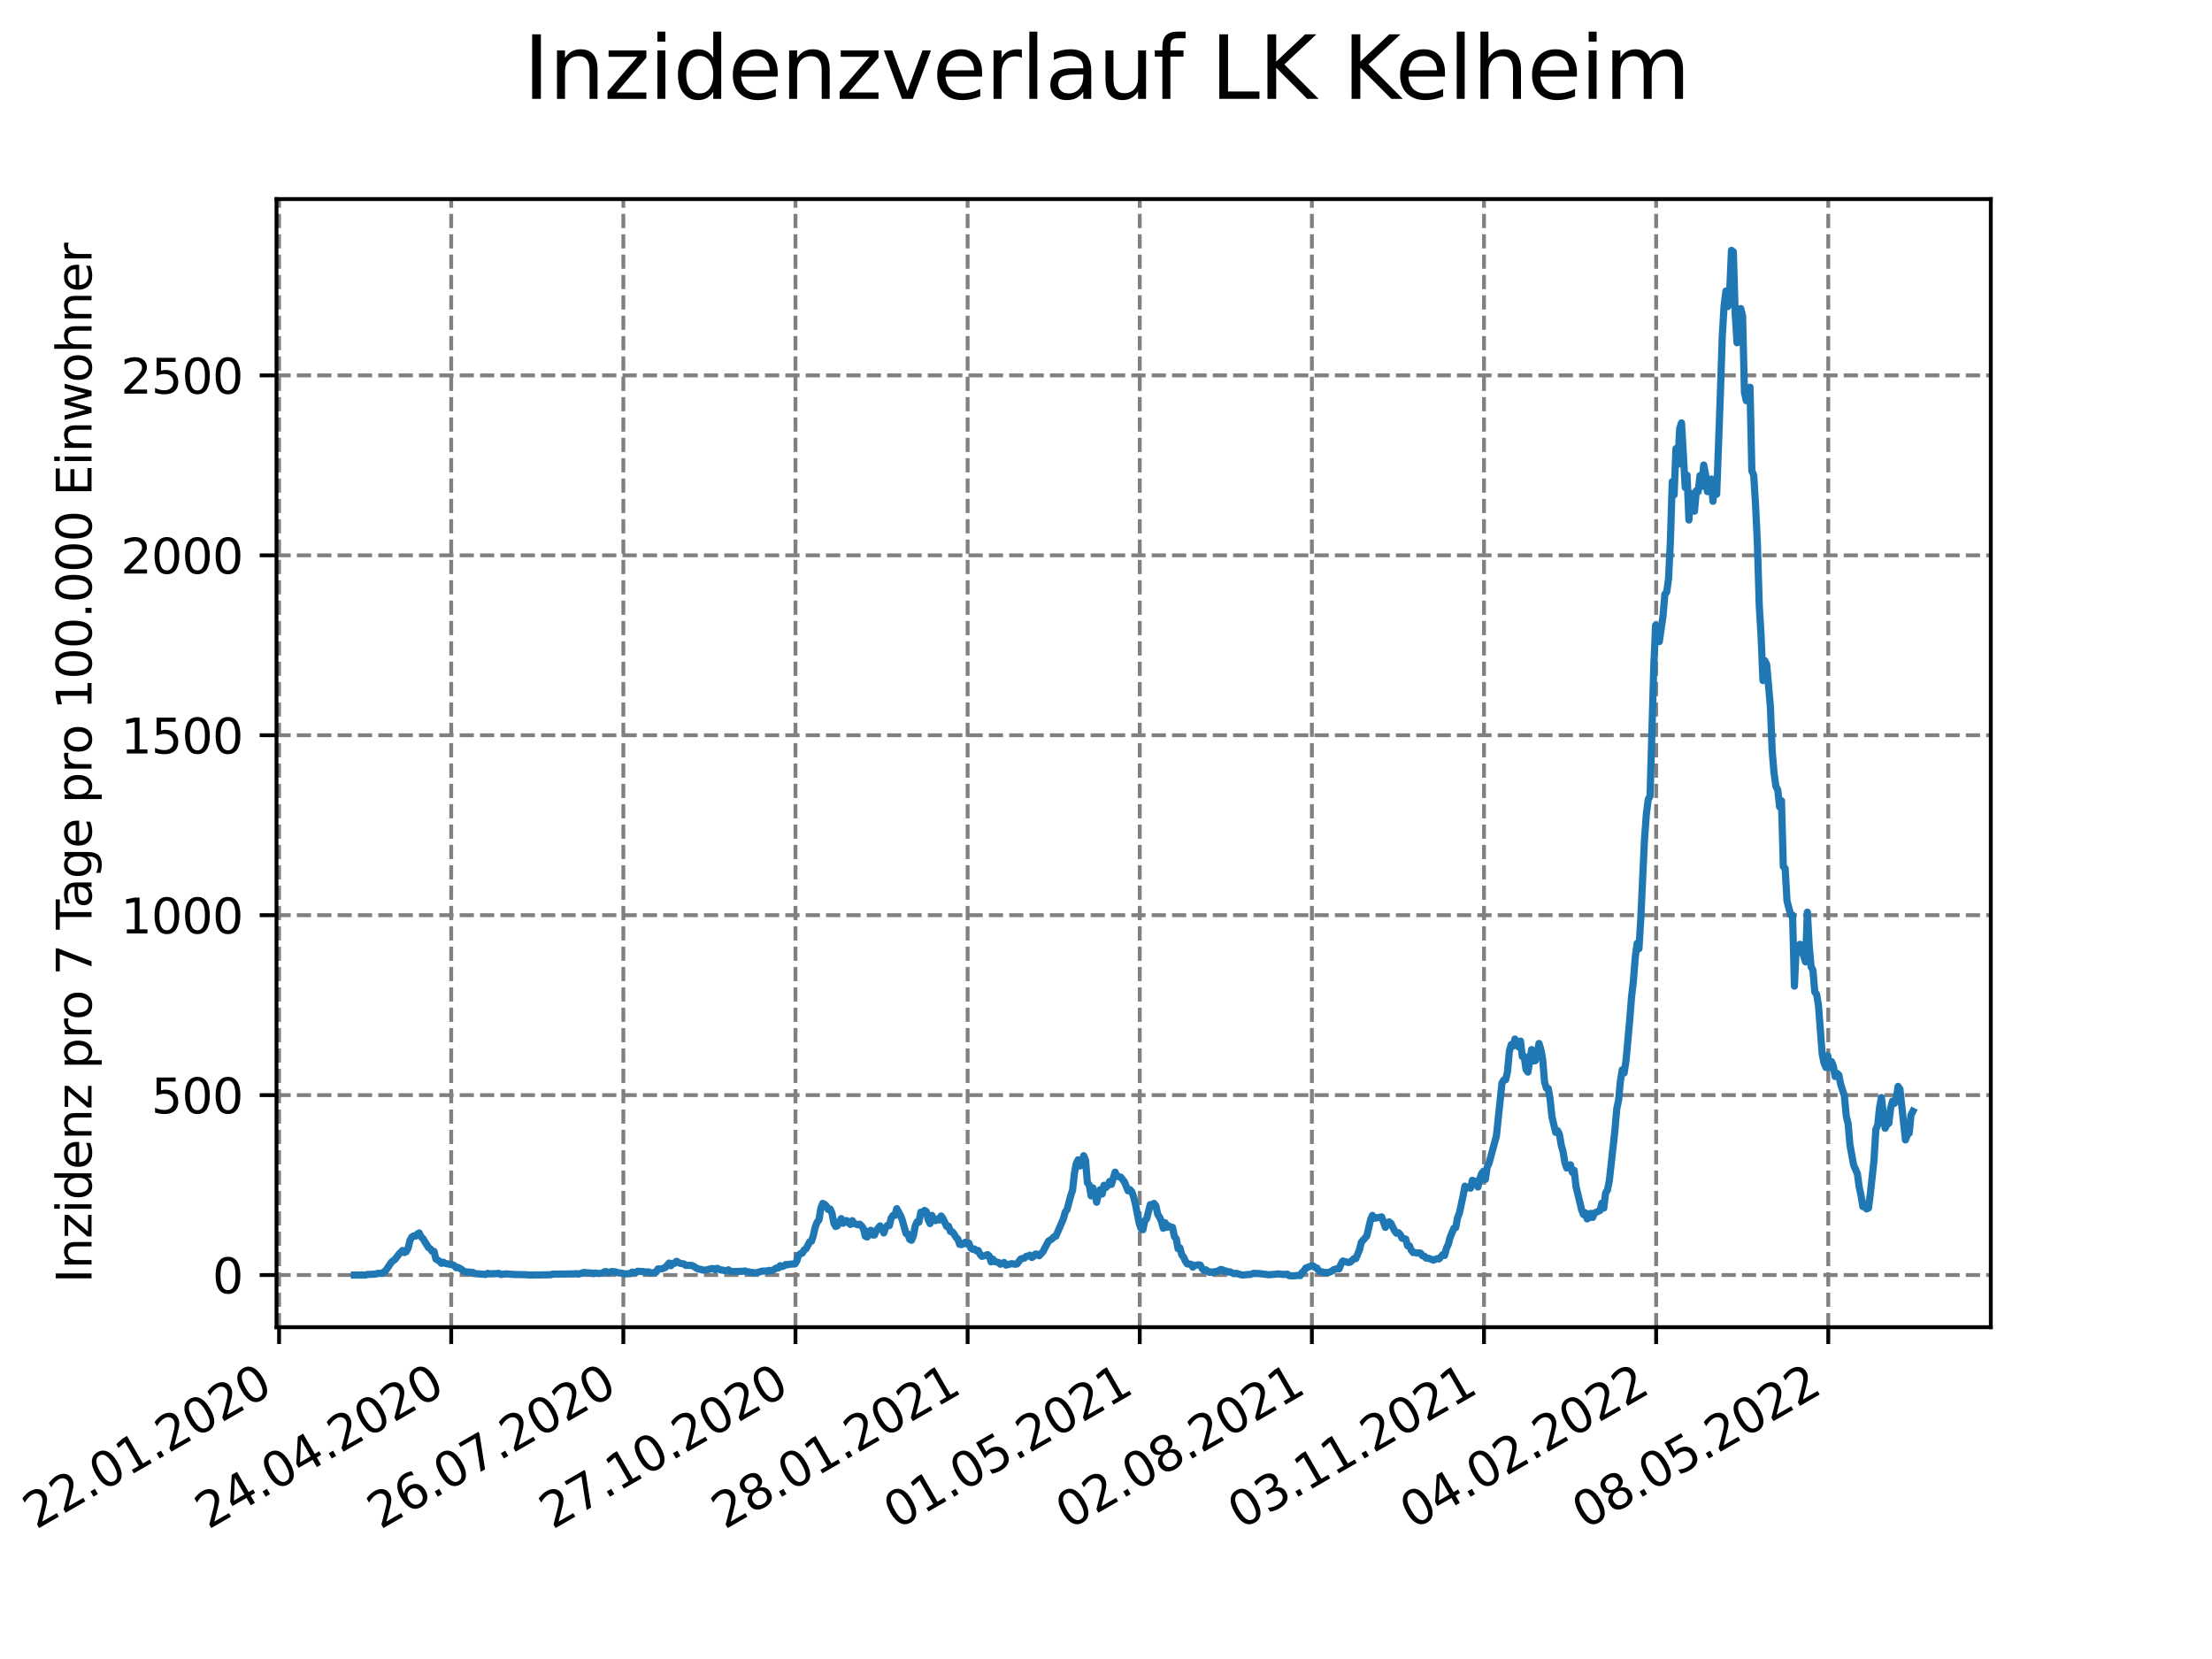 <?xml version="1.0" encoding="utf-8" standalone="no"?>
<!DOCTYPE svg PUBLIC "-//W3C//DTD SVG 1.1//EN"
  "http://www.w3.org/Graphics/SVG/1.1/DTD/svg11.dtd">
<svg xmlns:xlink="http://www.w3.org/1999/xlink" width="460.8pt" height="345.6pt" viewBox="0 0 460.8 345.6" xmlns="http://www.w3.org/2000/svg" version="1.1">
 <defs>
  <style type="text/css">*{stroke-linejoin: round; stroke-linecap: butt}</style>
 </defs>
 <g id="figure_1">
  <g id="patch_1">
   <path d="M 0 345.6 
L 460.8 345.6 
L 460.8 0 
L 0 0 
z
" style="fill: #ffffff"/>
  </g>
  <g id="axes_1">
   <g id="patch_2">
    <path d="M 57.6 276.48 
L 414.72 276.48 
L 414.72 41.472 
L 57.6 41.472 
z
" style="fill: #ffffff"/>
   </g>
   <g id="matplotlib.axis_1">
    <g id="xtick_1">
     <g id="line2d_1">
      <path d="M 58.137 276.48 
L 58.137 41.472 
" clip-path="url(#p83b44237d9)" style="fill: none; stroke-dasharray: 2.96,1.28; stroke-dashoffset: 0; stroke: #808080; stroke-width: 0.8"/>
     </g>
     <g id="line2d_2">
      <defs>
       <path id="m16077ba7f1" d="M 0 0 
L 0 3.5 
" style="stroke: #000000; stroke-width: 0.8"/>
      </defs>
      <g>
       <use xlink:href="#m16077ba7f1" x="58.137" y="276.48" style="stroke: #000000; stroke-width: 0.8"/>
      </g>
     </g>
     <g id="text_1">
      <!-- 22.01.2020 -->
      <g transform="translate(7.511 318.689)rotate(-30)scale(0.1 -0.1)">
       <defs>
        <path id="DejaVuSans-32" d="M 1228 531 
L 3431 531 
L 3431 0 
L 469 0 
L 469 531 
Q 828 903 1448 1529 
Q 2069 2156 2228 2338 
Q 2531 2678 2651 2914 
Q 2772 3150 2772 3378 
Q 2772 3750 2511 3984 
Q 2250 4219 1831 4219 
Q 1534 4219 1204 4116 
Q 875 4013 500 3803 
L 500 4441 
Q 881 4594 1212 4672 
Q 1544 4750 1819 4750 
Q 2544 4750 2975 4387 
Q 3406 4025 3406 3419 
Q 3406 3131 3298 2873 
Q 3191 2616 2906 2266 
Q 2828 2175 2409 1742 
Q 1991 1309 1228 531 
z
" transform="scale(0.016)"/>
        <path id="DejaVuSans-2e" d="M 684 794 
L 1344 794 
L 1344 0 
L 684 0 
L 684 794 
z
" transform="scale(0.016)"/>
        <path id="DejaVuSans-30" d="M 2034 4250 
Q 1547 4250 1301 3770 
Q 1056 3291 1056 2328 
Q 1056 1369 1301 889 
Q 1547 409 2034 409 
Q 2525 409 2770 889 
Q 3016 1369 3016 2328 
Q 3016 3291 2770 3770 
Q 2525 4250 2034 4250 
z
M 2034 4750 
Q 2819 4750 3233 4129 
Q 3647 3509 3647 2328 
Q 3647 1150 3233 529 
Q 2819 -91 2034 -91 
Q 1250 -91 836 529 
Q 422 1150 422 2328 
Q 422 3509 836 4129 
Q 1250 4750 2034 4750 
z
" transform="scale(0.016)"/>
        <path id="DejaVuSans-31" d="M 794 531 
L 1825 531 
L 1825 4091 
L 703 3866 
L 703 4441 
L 1819 4666 
L 2450 4666 
L 2450 531 
L 3481 531 
L 3481 0 
L 794 0 
L 794 531 
z
" transform="scale(0.016)"/>
       </defs>
       <use xlink:href="#DejaVuSans-32"/>
       <use xlink:href="#DejaVuSans-32" x="63.623"/>
       <use xlink:href="#DejaVuSans-2e" x="127.246"/>
       <use xlink:href="#DejaVuSans-30" x="159.033"/>
       <use xlink:href="#DejaVuSans-31" x="222.656"/>
       <use xlink:href="#DejaVuSans-2e" x="286.279"/>
       <use xlink:href="#DejaVuSans-32" x="318.066"/>
       <use xlink:href="#DejaVuSans-30" x="381.689"/>
       <use xlink:href="#DejaVuSans-32" x="445.312"/>
       <use xlink:href="#DejaVuSans-30" x="508.936"/>
      </g>
     </g>
    </g>
    <g id="xtick_2">
     <g id="line2d_3">
      <path d="M 93.995 276.48 
L 93.995 41.472 
" clip-path="url(#p83b44237d9)" style="fill: none; stroke-dasharray: 2.96,1.28; stroke-dashoffset: 0; stroke: #808080; stroke-width: 0.8"/>
     </g>
     <g id="line2d_4">
      <g>
       <use xlink:href="#m16077ba7f1" x="93.995" y="276.48" style="stroke: #000000; stroke-width: 0.8"/>
      </g>
     </g>
     <g id="text_2">
      <!-- 24.04.2020 -->
      <g transform="translate(43.37 318.689)rotate(-30)scale(0.1 -0.1)">
       <defs>
        <path id="DejaVuSans-34" d="M 2419 4116 
L 825 1625 
L 2419 1625 
L 2419 4116 
z
M 2253 4666 
L 3047 4666 
L 3047 1625 
L 3713 1625 
L 3713 1100 
L 3047 1100 
L 3047 0 
L 2419 0 
L 2419 1100 
L 313 1100 
L 313 1709 
L 2253 4666 
z
" transform="scale(0.016)"/>
       </defs>
       <use xlink:href="#DejaVuSans-32"/>
       <use xlink:href="#DejaVuSans-34" x="63.623"/>
       <use xlink:href="#DejaVuSans-2e" x="127.246"/>
       <use xlink:href="#DejaVuSans-30" x="159.033"/>
       <use xlink:href="#DejaVuSans-34" x="222.656"/>
       <use xlink:href="#DejaVuSans-2e" x="286.279"/>
       <use xlink:href="#DejaVuSans-32" x="318.066"/>
       <use xlink:href="#DejaVuSans-30" x="381.689"/>
       <use xlink:href="#DejaVuSans-32" x="445.312"/>
       <use xlink:href="#DejaVuSans-30" x="508.936"/>
      </g>
     </g>
    </g>
    <g id="xtick_3">
     <g id="line2d_5">
      <path d="M 129.854 276.48 
L 129.854 41.472 
" clip-path="url(#p83b44237d9)" style="fill: none; stroke-dasharray: 2.96,1.28; stroke-dashoffset: 0; stroke: #808080; stroke-width: 0.8"/>
     </g>
     <g id="line2d_6">
      <g>
       <use xlink:href="#m16077ba7f1" x="129.854" y="276.48" style="stroke: #000000; stroke-width: 0.8"/>
      </g>
     </g>
     <g id="text_3">
      <!-- 26.07.2020 -->
      <g transform="translate(79.228 318.689)rotate(-30)scale(0.1 -0.1)">
       <defs>
        <path id="DejaVuSans-36" d="M 2113 2584 
Q 1688 2584 1439 2293 
Q 1191 2003 1191 1497 
Q 1191 994 1439 701 
Q 1688 409 2113 409 
Q 2538 409 2786 701 
Q 3034 994 3034 1497 
Q 3034 2003 2786 2293 
Q 2538 2584 2113 2584 
z
M 3366 4563 
L 3366 3988 
Q 3128 4100 2886 4159 
Q 2644 4219 2406 4219 
Q 1781 4219 1451 3797 
Q 1122 3375 1075 2522 
Q 1259 2794 1537 2939 
Q 1816 3084 2150 3084 
Q 2853 3084 3261 2657 
Q 3669 2231 3669 1497 
Q 3669 778 3244 343 
Q 2819 -91 2113 -91 
Q 1303 -91 875 529 
Q 447 1150 447 2328 
Q 447 3434 972 4092 
Q 1497 4750 2381 4750 
Q 2619 4750 2861 4703 
Q 3103 4656 3366 4563 
z
" transform="scale(0.016)"/>
        <path id="DejaVuSans-37" d="M 525 4666 
L 3525 4666 
L 3525 4397 
L 1831 0 
L 1172 0 
L 2766 4134 
L 525 4134 
L 525 4666 
z
" transform="scale(0.016)"/>
       </defs>
       <use xlink:href="#DejaVuSans-32"/>
       <use xlink:href="#DejaVuSans-36" x="63.623"/>
       <use xlink:href="#DejaVuSans-2e" x="127.246"/>
       <use xlink:href="#DejaVuSans-30" x="159.033"/>
       <use xlink:href="#DejaVuSans-37" x="222.656"/>
       <use xlink:href="#DejaVuSans-2e" x="286.279"/>
       <use xlink:href="#DejaVuSans-32" x="318.066"/>
       <use xlink:href="#DejaVuSans-30" x="381.689"/>
       <use xlink:href="#DejaVuSans-32" x="445.312"/>
       <use xlink:href="#DejaVuSans-30" x="508.936"/>
      </g>
     </g>
    </g>
    <g id="xtick_4">
     <g id="line2d_7">
      <path d="M 165.712 276.48 
L 165.712 41.472 
" clip-path="url(#p83b44237d9)" style="fill: none; stroke-dasharray: 2.96,1.28; stroke-dashoffset: 0; stroke: #808080; stroke-width: 0.8"/>
     </g>
     <g id="line2d_8">
      <g>
       <use xlink:href="#m16077ba7f1" x="165.712" y="276.48" style="stroke: #000000; stroke-width: 0.8"/>
      </g>
     </g>
     <g id="text_4">
      <!-- 27.10.2020 -->
      <g transform="translate(115.087 318.689)rotate(-30)scale(0.1 -0.1)">
       <use xlink:href="#DejaVuSans-32"/>
       <use xlink:href="#DejaVuSans-37" x="63.623"/>
       <use xlink:href="#DejaVuSans-2e" x="127.246"/>
       <use xlink:href="#DejaVuSans-31" x="159.033"/>
       <use xlink:href="#DejaVuSans-30" x="222.656"/>
       <use xlink:href="#DejaVuSans-2e" x="286.279"/>
       <use xlink:href="#DejaVuSans-32" x="318.066"/>
       <use xlink:href="#DejaVuSans-30" x="381.689"/>
       <use xlink:href="#DejaVuSans-32" x="445.312"/>
       <use xlink:href="#DejaVuSans-30" x="508.936"/>
      </g>
     </g>
    </g>
    <g id="xtick_5">
     <g id="line2d_9">
      <path d="M 201.571 276.48 
L 201.571 41.472 
" clip-path="url(#p83b44237d9)" style="fill: none; stroke-dasharray: 2.96,1.28; stroke-dashoffset: 0; stroke: #808080; stroke-width: 0.8"/>
     </g>
     <g id="line2d_10">
      <g>
       <use xlink:href="#m16077ba7f1" x="201.571" y="276.48" style="stroke: #000000; stroke-width: 0.8"/>
      </g>
     </g>
     <g id="text_5">
      <!-- 28.01.2021 -->
      <g transform="translate(150.945 318.689)rotate(-30)scale(0.1 -0.1)">
       <defs>
        <path id="DejaVuSans-38" d="M 2034 2216 
Q 1584 2216 1326 1975 
Q 1069 1734 1069 1313 
Q 1069 891 1326 650 
Q 1584 409 2034 409 
Q 2484 409 2743 651 
Q 3003 894 3003 1313 
Q 3003 1734 2745 1975 
Q 2488 2216 2034 2216 
z
M 1403 2484 
Q 997 2584 770 2862 
Q 544 3141 544 3541 
Q 544 4100 942 4425 
Q 1341 4750 2034 4750 
Q 2731 4750 3128 4425 
Q 3525 4100 3525 3541 
Q 3525 3141 3298 2862 
Q 3072 2584 2669 2484 
Q 3125 2378 3379 2068 
Q 3634 1759 3634 1313 
Q 3634 634 3220 271 
Q 2806 -91 2034 -91 
Q 1263 -91 848 271 
Q 434 634 434 1313 
Q 434 1759 690 2068 
Q 947 2378 1403 2484 
z
M 1172 3481 
Q 1172 3119 1398 2916 
Q 1625 2713 2034 2713 
Q 2441 2713 2670 2916 
Q 2900 3119 2900 3481 
Q 2900 3844 2670 4047 
Q 2441 4250 2034 4250 
Q 1625 4250 1398 4047 
Q 1172 3844 1172 3481 
z
" transform="scale(0.016)"/>
       </defs>
       <use xlink:href="#DejaVuSans-32"/>
       <use xlink:href="#DejaVuSans-38" x="63.623"/>
       <use xlink:href="#DejaVuSans-2e" x="127.246"/>
       <use xlink:href="#DejaVuSans-30" x="159.033"/>
       <use xlink:href="#DejaVuSans-31" x="222.656"/>
       <use xlink:href="#DejaVuSans-2e" x="286.279"/>
       <use xlink:href="#DejaVuSans-32" x="318.066"/>
       <use xlink:href="#DejaVuSans-30" x="381.689"/>
       <use xlink:href="#DejaVuSans-32" x="445.312"/>
       <use xlink:href="#DejaVuSans-31" x="508.936"/>
      </g>
     </g>
    </g>
    <g id="xtick_6">
     <g id="line2d_11">
      <path d="M 237.429 276.48 
L 237.429 41.472 
" clip-path="url(#p83b44237d9)" style="fill: none; stroke-dasharray: 2.96,1.28; stroke-dashoffset: 0; stroke: #808080; stroke-width: 0.8"/>
     </g>
     <g id="line2d_12">
      <g>
       <use xlink:href="#m16077ba7f1" x="237.429" y="276.48" style="stroke: #000000; stroke-width: 0.8"/>
      </g>
     </g>
     <g id="text_6">
      <!-- 01.05.2021 -->
      <g transform="translate(186.804 318.689)rotate(-30)scale(0.1 -0.1)">
       <defs>
        <path id="DejaVuSans-35" d="M 691 4666 
L 3169 4666 
L 3169 4134 
L 1269 4134 
L 1269 2991 
Q 1406 3038 1543 3061 
Q 1681 3084 1819 3084 
Q 2600 3084 3056 2656 
Q 3513 2228 3513 1497 
Q 3513 744 3044 326 
Q 2575 -91 1722 -91 
Q 1428 -91 1123 -41 
Q 819 9 494 109 
L 494 744 
Q 775 591 1075 516 
Q 1375 441 1709 441 
Q 2250 441 2565 725 
Q 2881 1009 2881 1497 
Q 2881 1984 2565 2268 
Q 2250 2553 1709 2553 
Q 1456 2553 1204 2497 
Q 953 2441 691 2322 
L 691 4666 
z
" transform="scale(0.016)"/>
       </defs>
       <use xlink:href="#DejaVuSans-30"/>
       <use xlink:href="#DejaVuSans-31" x="63.623"/>
       <use xlink:href="#DejaVuSans-2e" x="127.246"/>
       <use xlink:href="#DejaVuSans-30" x="159.033"/>
       <use xlink:href="#DejaVuSans-35" x="222.656"/>
       <use xlink:href="#DejaVuSans-2e" x="286.279"/>
       <use xlink:href="#DejaVuSans-32" x="318.066"/>
       <use xlink:href="#DejaVuSans-30" x="381.689"/>
       <use xlink:href="#DejaVuSans-32" x="445.312"/>
       <use xlink:href="#DejaVuSans-31" x="508.936"/>
      </g>
     </g>
    </g>
    <g id="xtick_7">
     <g id="line2d_13">
      <path d="M 273.288 276.48 
L 273.288 41.472 
" clip-path="url(#p83b44237d9)" style="fill: none; stroke-dasharray: 2.96,1.28; stroke-dashoffset: 0; stroke: #808080; stroke-width: 0.8"/>
     </g>
     <g id="line2d_14">
      <g>
       <use xlink:href="#m16077ba7f1" x="273.288" y="276.48" style="stroke: #000000; stroke-width: 0.8"/>
      </g>
     </g>
     <g id="text_7">
      <!-- 02.08.2021 -->
      <g transform="translate(222.662 318.689)rotate(-30)scale(0.1 -0.1)">
       <use xlink:href="#DejaVuSans-30"/>
       <use xlink:href="#DejaVuSans-32" x="63.623"/>
       <use xlink:href="#DejaVuSans-2e" x="127.246"/>
       <use xlink:href="#DejaVuSans-30" x="159.033"/>
       <use xlink:href="#DejaVuSans-38" x="222.656"/>
       <use xlink:href="#DejaVuSans-2e" x="286.279"/>
       <use xlink:href="#DejaVuSans-32" x="318.066"/>
       <use xlink:href="#DejaVuSans-30" x="381.689"/>
       <use xlink:href="#DejaVuSans-32" x="445.312"/>
       <use xlink:href="#DejaVuSans-31" x="508.936"/>
      </g>
     </g>
    </g>
    <g id="xtick_8">
     <g id="line2d_15">
      <path d="M 309.146 276.48 
L 309.146 41.472 
" clip-path="url(#p83b44237d9)" style="fill: none; stroke-dasharray: 2.96,1.28; stroke-dashoffset: 0; stroke: #808080; stroke-width: 0.8"/>
     </g>
     <g id="line2d_16">
      <g>
       <use xlink:href="#m16077ba7f1" x="309.146" y="276.48" style="stroke: #000000; stroke-width: 0.8"/>
      </g>
     </g>
     <g id="text_8">
      <!-- 03.11.2021 -->
      <g transform="translate(258.521 318.689)rotate(-30)scale(0.1 -0.1)">
       <defs>
        <path id="DejaVuSans-33" d="M 2597 2516 
Q 3050 2419 3304 2112 
Q 3559 1806 3559 1356 
Q 3559 666 3084 287 
Q 2609 -91 1734 -91 
Q 1441 -91 1130 -33 
Q 819 25 488 141 
L 488 750 
Q 750 597 1062 519 
Q 1375 441 1716 441 
Q 2309 441 2620 675 
Q 2931 909 2931 1356 
Q 2931 1769 2642 2001 
Q 2353 2234 1838 2234 
L 1294 2234 
L 1294 2753 
L 1863 2753 
Q 2328 2753 2575 2939 
Q 2822 3125 2822 3475 
Q 2822 3834 2567 4026 
Q 2313 4219 1838 4219 
Q 1578 4219 1281 4162 
Q 984 4106 628 3988 
L 628 4550 
Q 988 4650 1302 4700 
Q 1616 4750 1894 4750 
Q 2613 4750 3031 4423 
Q 3450 4097 3450 3541 
Q 3450 3153 3228 2886 
Q 3006 2619 2597 2516 
z
" transform="scale(0.016)"/>
       </defs>
       <use xlink:href="#DejaVuSans-30"/>
       <use xlink:href="#DejaVuSans-33" x="63.623"/>
       <use xlink:href="#DejaVuSans-2e" x="127.246"/>
       <use xlink:href="#DejaVuSans-31" x="159.033"/>
       <use xlink:href="#DejaVuSans-31" x="222.656"/>
       <use xlink:href="#DejaVuSans-2e" x="286.279"/>
       <use xlink:href="#DejaVuSans-32" x="318.066"/>
       <use xlink:href="#DejaVuSans-30" x="381.689"/>
       <use xlink:href="#DejaVuSans-32" x="445.312"/>
       <use xlink:href="#DejaVuSans-31" x="508.936"/>
      </g>
     </g>
    </g>
    <g id="xtick_9">
     <g id="line2d_17">
      <path d="M 345.005 276.48 
L 345.005 41.472 
" clip-path="url(#p83b44237d9)" style="fill: none; stroke-dasharray: 2.96,1.28; stroke-dashoffset: 0; stroke: #808080; stroke-width: 0.8"/>
     </g>
     <g id="line2d_18">
      <g>
       <use xlink:href="#m16077ba7f1" x="345.005" y="276.48" style="stroke: #000000; stroke-width: 0.8"/>
      </g>
     </g>
     <g id="text_9">
      <!-- 04.02.2022 -->
      <g transform="translate(294.38 318.689)rotate(-30)scale(0.1 -0.1)">
       <use xlink:href="#DejaVuSans-30"/>
       <use xlink:href="#DejaVuSans-34" x="63.623"/>
       <use xlink:href="#DejaVuSans-2e" x="127.246"/>
       <use xlink:href="#DejaVuSans-30" x="159.033"/>
       <use xlink:href="#DejaVuSans-32" x="222.656"/>
       <use xlink:href="#DejaVuSans-2e" x="286.279"/>
       <use xlink:href="#DejaVuSans-32" x="318.066"/>
       <use xlink:href="#DejaVuSans-30" x="381.689"/>
       <use xlink:href="#DejaVuSans-32" x="445.312"/>
       <use xlink:href="#DejaVuSans-32" x="508.936"/>
      </g>
     </g>
    </g>
    <g id="xtick_10">
     <g id="line2d_19">
      <path d="M 380.863 276.48 
L 380.863 41.472 
" clip-path="url(#p83b44237d9)" style="fill: none; stroke-dasharray: 2.96,1.28; stroke-dashoffset: 0; stroke: #808080; stroke-width: 0.8"/>
     </g>
     <g id="line2d_20">
      <g>
       <use xlink:href="#m16077ba7f1" x="380.863" y="276.48" style="stroke: #000000; stroke-width: 0.8"/>
      </g>
     </g>
     <g id="text_10">
      <!-- 08.05.2022 -->
      <g transform="translate(330.238 318.689)rotate(-30)scale(0.1 -0.1)">
       <use xlink:href="#DejaVuSans-30"/>
       <use xlink:href="#DejaVuSans-38" x="63.623"/>
       <use xlink:href="#DejaVuSans-2e" x="127.246"/>
       <use xlink:href="#DejaVuSans-30" x="159.033"/>
       <use xlink:href="#DejaVuSans-35" x="222.656"/>
       <use xlink:href="#DejaVuSans-2e" x="286.279"/>
       <use xlink:href="#DejaVuSans-32" x="318.066"/>
       <use xlink:href="#DejaVuSans-30" x="381.689"/>
       <use xlink:href="#DejaVuSans-32" x="445.312"/>
       <use xlink:href="#DejaVuSans-32" x="508.936"/>
      </g>
     </g>
    </g>
   </g>
   <g id="matplotlib.axis_2">
    <g id="ytick_1">
     <g id="line2d_21">
      <path d="M 57.6 265.615 
L 414.72 265.615 
" clip-path="url(#p83b44237d9)" style="fill: none; stroke-dasharray: 2.96,1.28; stroke-dashoffset: 0; stroke: #808080; stroke-width: 0.8"/>
     </g>
     <g id="line2d_22">
      <defs>
       <path id="m663ab3ef29" d="M 0 0 
L -3.5 0 
" style="stroke: #000000; stroke-width: 0.8"/>
      </defs>
      <g>
       <use xlink:href="#m663ab3ef29" x="57.6" y="265.615" style="stroke: #000000; stroke-width: 0.8"/>
      </g>
     </g>
     <g id="text_11">
      <!-- 0 -->
      <g transform="translate(44.237 269.414)scale(0.1 -0.1)">
       <use xlink:href="#DejaVuSans-30"/>
      </g>
     </g>
    </g>
    <g id="ytick_2">
     <g id="line2d_23">
      <path d="M 57.6 228.132 
L 414.72 228.132 
" clip-path="url(#p83b44237d9)" style="fill: none; stroke-dasharray: 2.96,1.28; stroke-dashoffset: 0; stroke: #808080; stroke-width: 0.8"/>
     </g>
     <g id="line2d_24">
      <g>
       <use xlink:href="#m663ab3ef29" x="57.6" y="228.132" style="stroke: #000000; stroke-width: 0.8"/>
      </g>
     </g>
     <g id="text_12">
      <!-- 500 -->
      <g transform="translate(31.512 231.931)scale(0.1 -0.1)">
       <use xlink:href="#DejaVuSans-35"/>
       <use xlink:href="#DejaVuSans-30" x="63.623"/>
       <use xlink:href="#DejaVuSans-30" x="127.246"/>
      </g>
     </g>
    </g>
    <g id="ytick_3">
     <g id="line2d_25">
      <path d="M 57.6 190.649 
L 414.72 190.649 
" clip-path="url(#p83b44237d9)" style="fill: none; stroke-dasharray: 2.96,1.28; stroke-dashoffset: 0; stroke: #808080; stroke-width: 0.8"/>
     </g>
     <g id="line2d_26">
      <g>
       <use xlink:href="#m663ab3ef29" x="57.6" y="190.649" style="stroke: #000000; stroke-width: 0.8"/>
      </g>
     </g>
     <g id="text_13">
      <!-- 1000 -->
      <g transform="translate(25.15 194.448)scale(0.1 -0.1)">
       <use xlink:href="#DejaVuSans-31"/>
       <use xlink:href="#DejaVuSans-30" x="63.623"/>
       <use xlink:href="#DejaVuSans-30" x="127.246"/>
       <use xlink:href="#DejaVuSans-30" x="190.869"/>
      </g>
     </g>
    </g>
    <g id="ytick_4">
     <g id="line2d_27">
      <path d="M 57.6 153.166 
L 414.72 153.166 
" clip-path="url(#p83b44237d9)" style="fill: none; stroke-dasharray: 2.96,1.28; stroke-dashoffset: 0; stroke: #808080; stroke-width: 0.8"/>
     </g>
     <g id="line2d_28">
      <g>
       <use xlink:href="#m663ab3ef29" x="57.6" y="153.166" style="stroke: #000000; stroke-width: 0.8"/>
      </g>
     </g>
     <g id="text_14">
      <!-- 1500 -->
      <g transform="translate(25.15 156.965)scale(0.1 -0.1)">
       <use xlink:href="#DejaVuSans-31"/>
       <use xlink:href="#DejaVuSans-35" x="63.623"/>
       <use xlink:href="#DejaVuSans-30" x="127.246"/>
       <use xlink:href="#DejaVuSans-30" x="190.869"/>
      </g>
     </g>
    </g>
    <g id="ytick_5">
     <g id="line2d_29">
      <path d="M 57.6 115.683 
L 414.72 115.683 
" clip-path="url(#p83b44237d9)" style="fill: none; stroke-dasharray: 2.96,1.28; stroke-dashoffset: 0; stroke: #808080; stroke-width: 0.8"/>
     </g>
     <g id="line2d_30">
      <g>
       <use xlink:href="#m663ab3ef29" x="57.6" y="115.683" style="stroke: #000000; stroke-width: 0.8"/>
      </g>
     </g>
     <g id="text_15">
      <!-- 2000 -->
      <g transform="translate(25.15 119.482)scale(0.1 -0.1)">
       <use xlink:href="#DejaVuSans-32"/>
       <use xlink:href="#DejaVuSans-30" x="63.623"/>
       <use xlink:href="#DejaVuSans-30" x="127.246"/>
       <use xlink:href="#DejaVuSans-30" x="190.869"/>
      </g>
     </g>
    </g>
    <g id="ytick_6">
     <g id="line2d_31">
      <path d="M 57.6 78.2 
L 414.72 78.2 
" clip-path="url(#p83b44237d9)" style="fill: none; stroke-dasharray: 2.96,1.28; stroke-dashoffset: 0; stroke: #808080; stroke-width: 0.8"/>
     </g>
     <g id="line2d_32">
      <g>
       <use xlink:href="#m663ab3ef29" x="57.6" y="78.2" style="stroke: #000000; stroke-width: 0.8"/>
      </g>
     </g>
     <g id="text_16">
      <!-- 2500 -->
      <g transform="translate(25.15 81.999)scale(0.1 -0.1)">
       <use xlink:href="#DejaVuSans-32"/>
       <use xlink:href="#DejaVuSans-35" x="63.623"/>
       <use xlink:href="#DejaVuSans-30" x="127.246"/>
       <use xlink:href="#DejaVuSans-30" x="190.869"/>
      </g>
     </g>
    </g>
    <g id="text_17">
     <!-- Inzidenz pro 7 Tage pro 100.000 Einwohner -->
     <g transform="translate(19.07 267.301)rotate(-90)scale(0.1 -0.1)">
      <defs>
       <path id="DejaVuSans-49" d="M 628 4666 
L 1259 4666 
L 1259 0 
L 628 0 
L 628 4666 
z
" transform="scale(0.016)"/>
       <path id="DejaVuSans-6e" d="M 3513 2113 
L 3513 0 
L 2938 0 
L 2938 2094 
Q 2938 2591 2744 2837 
Q 2550 3084 2163 3084 
Q 1697 3084 1428 2787 
Q 1159 2491 1159 1978 
L 1159 0 
L 581 0 
L 581 3500 
L 1159 3500 
L 1159 2956 
Q 1366 3272 1645 3428 
Q 1925 3584 2291 3584 
Q 2894 3584 3203 3211 
Q 3513 2838 3513 2113 
z
" transform="scale(0.016)"/>
       <path id="DejaVuSans-7a" d="M 353 3500 
L 3084 3500 
L 3084 2975 
L 922 459 
L 3084 459 
L 3084 0 
L 275 0 
L 275 525 
L 2438 3041 
L 353 3041 
L 353 3500 
z
" transform="scale(0.016)"/>
       <path id="DejaVuSans-69" d="M 603 3500 
L 1178 3500 
L 1178 0 
L 603 0 
L 603 3500 
z
M 603 4863 
L 1178 4863 
L 1178 4134 
L 603 4134 
L 603 4863 
z
" transform="scale(0.016)"/>
       <path id="DejaVuSans-64" d="M 2906 2969 
L 2906 4863 
L 3481 4863 
L 3481 0 
L 2906 0 
L 2906 525 
Q 2725 213 2448 61 
Q 2172 -91 1784 -91 
Q 1150 -91 751 415 
Q 353 922 353 1747 
Q 353 2572 751 3078 
Q 1150 3584 1784 3584 
Q 2172 3584 2448 3432 
Q 2725 3281 2906 2969 
z
M 947 1747 
Q 947 1113 1208 752 
Q 1469 391 1925 391 
Q 2381 391 2643 752 
Q 2906 1113 2906 1747 
Q 2906 2381 2643 2742 
Q 2381 3103 1925 3103 
Q 1469 3103 1208 2742 
Q 947 2381 947 1747 
z
" transform="scale(0.016)"/>
       <path id="DejaVuSans-65" d="M 3597 1894 
L 3597 1613 
L 953 1613 
Q 991 1019 1311 708 
Q 1631 397 2203 397 
Q 2534 397 2845 478 
Q 3156 559 3463 722 
L 3463 178 
Q 3153 47 2828 -22 
Q 2503 -91 2169 -91 
Q 1331 -91 842 396 
Q 353 884 353 1716 
Q 353 2575 817 3079 
Q 1281 3584 2069 3584 
Q 2775 3584 3186 3129 
Q 3597 2675 3597 1894 
z
M 3022 2063 
Q 3016 2534 2758 2815 
Q 2500 3097 2075 3097 
Q 1594 3097 1305 2825 
Q 1016 2553 972 2059 
L 3022 2063 
z
" transform="scale(0.016)"/>
       <path id="DejaVuSans-20" transform="scale(0.016)"/>
       <path id="DejaVuSans-70" d="M 1159 525 
L 1159 -1331 
L 581 -1331 
L 581 3500 
L 1159 3500 
L 1159 2969 
Q 1341 3281 1617 3432 
Q 1894 3584 2278 3584 
Q 2916 3584 3314 3078 
Q 3713 2572 3713 1747 
Q 3713 922 3314 415 
Q 2916 -91 2278 -91 
Q 1894 -91 1617 61 
Q 1341 213 1159 525 
z
M 3116 1747 
Q 3116 2381 2855 2742 
Q 2594 3103 2138 3103 
Q 1681 3103 1420 2742 
Q 1159 2381 1159 1747 
Q 1159 1113 1420 752 
Q 1681 391 2138 391 
Q 2594 391 2855 752 
Q 3116 1113 3116 1747 
z
" transform="scale(0.016)"/>
       <path id="DejaVuSans-72" d="M 2631 2963 
Q 2534 3019 2420 3045 
Q 2306 3072 2169 3072 
Q 1681 3072 1420 2755 
Q 1159 2438 1159 1844 
L 1159 0 
L 581 0 
L 581 3500 
L 1159 3500 
L 1159 2956 
Q 1341 3275 1631 3429 
Q 1922 3584 2338 3584 
Q 2397 3584 2469 3576 
Q 2541 3569 2628 3553 
L 2631 2963 
z
" transform="scale(0.016)"/>
       <path id="DejaVuSans-6f" d="M 1959 3097 
Q 1497 3097 1228 2736 
Q 959 2375 959 1747 
Q 959 1119 1226 758 
Q 1494 397 1959 397 
Q 2419 397 2687 759 
Q 2956 1122 2956 1747 
Q 2956 2369 2687 2733 
Q 2419 3097 1959 3097 
z
M 1959 3584 
Q 2709 3584 3137 3096 
Q 3566 2609 3566 1747 
Q 3566 888 3137 398 
Q 2709 -91 1959 -91 
Q 1206 -91 779 398 
Q 353 888 353 1747 
Q 353 2609 779 3096 
Q 1206 3584 1959 3584 
z
" transform="scale(0.016)"/>
       <path id="DejaVuSans-54" d="M -19 4666 
L 3928 4666 
L 3928 4134 
L 2272 4134 
L 2272 0 
L 1638 0 
L 1638 4134 
L -19 4134 
L -19 4666 
z
" transform="scale(0.016)"/>
       <path id="DejaVuSans-61" d="M 2194 1759 
Q 1497 1759 1228 1600 
Q 959 1441 959 1056 
Q 959 750 1161 570 
Q 1363 391 1709 391 
Q 2188 391 2477 730 
Q 2766 1069 2766 1631 
L 2766 1759 
L 2194 1759 
z
M 3341 1997 
L 3341 0 
L 2766 0 
L 2766 531 
Q 2569 213 2275 61 
Q 1981 -91 1556 -91 
Q 1019 -91 701 211 
Q 384 513 384 1019 
Q 384 1609 779 1909 
Q 1175 2209 1959 2209 
L 2766 2209 
L 2766 2266 
Q 2766 2663 2505 2880 
Q 2244 3097 1772 3097 
Q 1472 3097 1187 3025 
Q 903 2953 641 2809 
L 641 3341 
Q 956 3463 1253 3523 
Q 1550 3584 1831 3584 
Q 2591 3584 2966 3190 
Q 3341 2797 3341 1997 
z
" transform="scale(0.016)"/>
       <path id="DejaVuSans-67" d="M 2906 1791 
Q 2906 2416 2648 2759 
Q 2391 3103 1925 3103 
Q 1463 3103 1205 2759 
Q 947 2416 947 1791 
Q 947 1169 1205 825 
Q 1463 481 1925 481 
Q 2391 481 2648 825 
Q 2906 1169 2906 1791 
z
M 3481 434 
Q 3481 -459 3084 -895 
Q 2688 -1331 1869 -1331 
Q 1566 -1331 1297 -1286 
Q 1028 -1241 775 -1147 
L 775 -588 
Q 1028 -725 1275 -790 
Q 1522 -856 1778 -856 
Q 2344 -856 2625 -561 
Q 2906 -266 2906 331 
L 2906 616 
Q 2728 306 2450 153 
Q 2172 0 1784 0 
Q 1141 0 747 490 
Q 353 981 353 1791 
Q 353 2603 747 3093 
Q 1141 3584 1784 3584 
Q 2172 3584 2450 3431 
Q 2728 3278 2906 2969 
L 2906 3500 
L 3481 3500 
L 3481 434 
z
" transform="scale(0.016)"/>
       <path id="DejaVuSans-45" d="M 628 4666 
L 3578 4666 
L 3578 4134 
L 1259 4134 
L 1259 2753 
L 3481 2753 
L 3481 2222 
L 1259 2222 
L 1259 531 
L 3634 531 
L 3634 0 
L 628 0 
L 628 4666 
z
" transform="scale(0.016)"/>
       <path id="DejaVuSans-77" d="M 269 3500 
L 844 3500 
L 1563 769 
L 2278 3500 
L 2956 3500 
L 3675 769 
L 4391 3500 
L 4966 3500 
L 4050 0 
L 3372 0 
L 2619 2869 
L 1863 0 
L 1184 0 
L 269 3500 
z
" transform="scale(0.016)"/>
       <path id="DejaVuSans-68" d="M 3513 2113 
L 3513 0 
L 2938 0 
L 2938 2094 
Q 2938 2591 2744 2837 
Q 2550 3084 2163 3084 
Q 1697 3084 1428 2787 
Q 1159 2491 1159 1978 
L 1159 0 
L 581 0 
L 581 4863 
L 1159 4863 
L 1159 2956 
Q 1366 3272 1645 3428 
Q 1925 3584 2291 3584 
Q 2894 3584 3203 3211 
Q 3513 2838 3513 2113 
z
" transform="scale(0.016)"/>
      </defs>
      <use xlink:href="#DejaVuSans-49"/>
      <use xlink:href="#DejaVuSans-6e" x="29.492"/>
      <use xlink:href="#DejaVuSans-7a" x="92.871"/>
      <use xlink:href="#DejaVuSans-69" x="145.361"/>
      <use xlink:href="#DejaVuSans-64" x="173.145"/>
      <use xlink:href="#DejaVuSans-65" x="236.621"/>
      <use xlink:href="#DejaVuSans-6e" x="298.145"/>
      <use xlink:href="#DejaVuSans-7a" x="361.523"/>
      <use xlink:href="#DejaVuSans-20" x="414.014"/>
      <use xlink:href="#DejaVuSans-70" x="445.801"/>
      <use xlink:href="#DejaVuSans-72" x="509.277"/>
      <use xlink:href="#DejaVuSans-6f" x="548.141"/>
      <use xlink:href="#DejaVuSans-20" x="609.322"/>
      <use xlink:href="#DejaVuSans-37" x="641.109"/>
      <use xlink:href="#DejaVuSans-20" x="704.732"/>
      <use xlink:href="#DejaVuSans-54" x="736.52"/>
      <use xlink:href="#DejaVuSans-61" x="781.104"/>
      <use xlink:href="#DejaVuSans-67" x="842.383"/>
      <use xlink:href="#DejaVuSans-65" x="905.859"/>
      <use xlink:href="#DejaVuSans-20" x="967.383"/>
      <use xlink:href="#DejaVuSans-70" x="999.17"/>
      <use xlink:href="#DejaVuSans-72" x="1062.646"/>
      <use xlink:href="#DejaVuSans-6f" x="1101.51"/>
      <use xlink:href="#DejaVuSans-20" x="1162.691"/>
      <use xlink:href="#DejaVuSans-31" x="1194.479"/>
      <use xlink:href="#DejaVuSans-30" x="1258.102"/>
      <use xlink:href="#DejaVuSans-30" x="1321.725"/>
      <use xlink:href="#DejaVuSans-2e" x="1385.348"/>
      <use xlink:href="#DejaVuSans-30" x="1417.135"/>
      <use xlink:href="#DejaVuSans-30" x="1480.758"/>
      <use xlink:href="#DejaVuSans-30" x="1544.381"/>
      <use xlink:href="#DejaVuSans-20" x="1608.004"/>
      <use xlink:href="#DejaVuSans-45" x="1639.791"/>
      <use xlink:href="#DejaVuSans-69" x="1702.975"/>
      <use xlink:href="#DejaVuSans-6e" x="1730.758"/>
      <use xlink:href="#DejaVuSans-77" x="1794.137"/>
      <use xlink:href="#DejaVuSans-6f" x="1875.924"/>
      <use xlink:href="#DejaVuSans-68" x="1937.105"/>
      <use xlink:href="#DejaVuSans-6e" x="2000.484"/>
      <use xlink:href="#DejaVuSans-65" x="2063.863"/>
      <use xlink:href="#DejaVuSans-72" x="2125.387"/>
     </g>
    </g>
   </g>
   <g id="line2d_33">
    <path d="M 73.833 265.615 
L 76.146 265.615 
L 76.532 265.493 
L 78.074 265.432 
L 78.845 265.25 
L 79.616 265.25 
L 80.388 264.64 
L 81.544 262.935 
L 82.315 262.325 
L 83.087 261.29 
L 83.858 260.498 
L 84.243 260.924 
L 84.629 260.742 
L 85.014 260.01 
L 85.4 258.427 
L 85.786 257.696 
L 86.171 257.452 
L 86.557 257.513 
L 86.942 257.086 
L 87.328 256.843 
L 87.713 257.635 
L 88.099 258 
L 89.256 259.889 
L 89.641 260.132 
L 90.027 260.681 
L 90.412 260.681 
L 90.798 262.265 
L 91.569 262.752 
L 91.955 263.178 
L 92.34 262.935 
L 92.726 263.178 
L 94.268 263.483 
L 94.654 263.666 
L 95.039 264.092 
L 95.425 264.031 
L 96.196 264.458 
L 96.582 264.823 
L 96.967 264.945 
L 97.738 265.006 
L 98.51 265.067 
L 98.895 265.31 
L 99.666 265.371 
L 100.437 265.432 
L 101.209 265.493 
L 101.594 265.25 
L 101.98 265.371 
L 103.522 265.31 
L 103.908 265.25 
L 104.293 265.493 
L 105.45 265.371 
L 106.221 265.432 
L 106.992 265.493 
L 109.691 265.554 
L 110.462 265.615 
L 114.704 265.554 
L 115.089 265.432 
L 119.716 265.371 
L 120.102 265.31 
L 120.487 265.432 
L 121.644 265.067 
L 122.801 265.189 
L 123.186 265.189 
L 123.572 265.31 
L 123.958 265.189 
L 124.729 265.31 
L 125.5 265.189 
L 125.885 264.945 
L 126.271 264.884 
L 126.657 265.128 
L 127.428 264.884 
L 128.199 264.945 
L 128.97 265.189 
L 129.356 265.189 
L 130.127 265.371 
L 131.283 265.31 
L 131.669 265.006 
L 132.44 265.128 
L 132.826 264.823 
L 133.597 264.884 
L 133.983 264.884 
L 134.368 265.006 
L 135.139 264.945 
L 135.525 265.189 
L 136.682 265.006 
L 137.067 264.336 
L 137.838 264.336 
L 138.609 264.031 
L 139.381 263.117 
L 139.766 263.666 
L 140.152 263.178 
L 140.537 263.178 
L 140.923 262.752 
L 141.694 263.178 
L 142.465 263.3 
L 142.851 263.605 
L 144.007 263.605 
L 144.393 263.727 
L 145.164 264.214 
L 145.55 264.397 
L 145.935 264.397 
L 146.321 264.579 
L 147.092 264.579 
L 148.249 264.275 
L 148.634 264.275 
L 149.02 264.519 
L 149.406 264.214 
L 150.177 264.579 
L 150.562 264.579 
L 150.948 264.701 
L 151.333 264.701 
L 151.719 264.519 
L 152.105 264.823 
L 152.876 264.884 
L 154.804 264.823 
L 155.189 264.762 
L 155.575 264.945 
L 155.96 264.945 
L 156.346 265.067 
L 156.731 265.067 
L 157.117 265.189 
L 157.888 265.067 
L 158.659 264.823 
L 159.43 264.762 
L 159.816 264.823 
L 160.202 264.64 
L 160.587 264.701 
L 160.973 264.64 
L 161.744 264.153 
L 162.13 264.153 
L 162.515 263.666 
L 162.901 263.848 
L 163.286 263.727 
L 163.672 263.422 
L 164.057 263.483 
L 164.443 263.361 
L 165.6 263.3 
L 165.985 262.691 
L 166.371 261.473 
L 166.756 261.168 
L 167.142 261.046 
L 167.528 260.376 
L 167.913 260.132 
L 168.684 258.67 
L 169.07 258.548 
L 169.455 257.269 
L 169.841 255.563 
L 170.227 254.589 
L 170.612 254.101 
L 170.998 251.725 
L 171.383 250.69 
L 171.769 250.873 
L 172.154 251.238 
L 172.54 251.969 
L 172.926 251.847 
L 173.311 252.7 
L 173.697 254.771 
L 174.082 255.502 
L 174.468 255.32 
L 175.239 253.858 
L 175.625 254.832 
L 176.01 254.284 
L 176.396 254.284 
L 176.781 254.771 
L 177.167 255.076 
L 177.553 254.284 
L 177.938 254.893 
L 178.709 255.137 
L 179.095 255.015 
L 179.48 255.381 
L 179.866 255.929 
L 180.252 257.513 
L 180.637 257.696 
L 181.023 256.477 
L 181.408 256.294 
L 181.794 257.269 
L 182.179 257.269 
L 182.565 256.294 
L 183.336 255.381 
L 183.722 255.99 
L 184.107 256.843 
L 184.493 255.746 
L 184.878 255.259 
L 185.264 255.32 
L 185.65 253.736 
L 186.035 253.188 
L 186.421 253.188 
L 186.806 251.786 
L 187.577 253.188 
L 187.963 254.162 
L 188.734 256.965 
L 189.12 257.025 
L 189.505 258.183 
L 189.891 258.366 
L 190.277 257.391 
L 190.662 255.381 
L 191.048 254.528 
L 191.433 254.589 
L 191.819 252.517 
L 192.204 252.578 
L 192.59 252.152 
L 192.976 252.396 
L 193.361 254.101 
L 193.747 254.893 
L 194.132 253.188 
L 194.518 254.223 
L 194.903 254.284 
L 195.289 253.919 
L 195.675 254.162 
L 196.06 253.309 
L 196.446 253.858 
L 197.217 255.502 
L 197.602 255.442 
L 197.988 256.538 
L 198.374 256.599 
L 198.759 257.086 
L 199.145 257.756 
L 199.53 258.122 
L 199.916 259.219 
L 200.301 259.279 
L 201.073 258.792 
L 201.458 259.158 
L 201.844 258.975 
L 202.229 260.01 
L 202.615 260.254 
L 203.001 260.193 
L 203.386 260.559 
L 203.772 260.498 
L 204.157 261.29 
L 204.543 261.716 
L 205.314 261.533 
L 205.7 261.351 
L 206.085 261.655 
L 206.471 262.874 
L 206.856 262.325 
L 207.242 262.813 
L 208.013 262.996 
L 208.399 263.361 
L 209.17 262.996 
L 209.555 263.544 
L 210.712 263.239 
L 211.483 263.361 
L 211.869 263.3 
L 212.64 262.265 
L 213.411 262.082 
L 213.797 261.716 
L 214.182 261.655 
L 214.568 261.473 
L 214.953 261.96 
L 215.339 261.716 
L 215.725 261.229 
L 216.11 261.29 
L 216.496 261.594 
L 217.267 260.742 
L 218.424 258.548 
L 219.195 258.061 
L 219.58 257.635 
L 219.966 257.513 
L 221.508 253.919 
L 221.894 252.517 
L 222.279 251.969 
L 223.05 249.106 
L 223.436 247.948 
L 223.822 244.415 
L 224.207 242.405 
L 224.593 241.613 
L 224.978 242.892 
L 225.364 242.466 
L 225.749 240.76 
L 226.135 241.674 
L 226.521 246.365 
L 226.906 246.852 
L 227.292 249.106 
L 227.677 247.461 
L 228.063 248.619 
L 228.448 250.446 
L 228.834 248.68 
L 229.22 247.827 
L 229.605 248.74 
L 229.991 246.913 
L 230.376 247.4 
L 230.762 246.974 
L 231.148 246.121 
L 231.533 246.73 
L 232.304 244.172 
L 232.69 245.024 
L 233.461 245.207 
L 234.232 246.182 
L 235.003 248.07 
L 235.389 247.827 
L 235.774 248.253 
L 236.16 249.35 
L 236.546 250.934 
L 237.317 254.832 
L 237.702 255.929 
L 238.088 256.173 
L 238.473 254.345 
L 238.859 253.919 
L 239.63 250.934 
L 240.016 251.055 
L 240.401 250.69 
L 240.787 251.177 
L 241.172 252.944 
L 241.558 253.553 
L 241.944 254.406 
L 242.329 255.868 
L 242.715 254.711 
L 243.1 255.685 
L 243.486 255.381 
L 243.872 255.624 
L 244.257 255.685 
L 244.643 257.574 
L 245.028 258.061 
L 245.414 260.132 
L 245.799 259.95 
L 246.185 261.412 
L 246.571 261.899 
L 246.956 262.752 
L 247.342 263.3 
L 248.113 263.361 
L 248.498 263.97 
L 248.884 263.605 
L 249.655 263.483 
L 250.041 263.544 
L 250.426 264.275 
L 250.812 264.64 
L 251.197 264.519 
L 251.969 265.067 
L 252.354 264.945 
L 252.74 265.128 
L 253.125 264.884 
L 253.511 264.884 
L 254.282 264.458 
L 254.668 264.519 
L 255.053 264.823 
L 255.439 264.762 
L 255.824 265.006 
L 256.21 264.945 
L 256.981 265.31 
L 257.367 265.25 
L 257.752 265.31 
L 258.523 265.554 
L 258.909 265.615 
L 260.066 265.493 
L 260.451 265.493 
L 261.222 265.25 
L 262.379 265.31 
L 264.307 265.554 
L 265.078 265.493 
L 265.849 265.432 
L 266.235 265.371 
L 267.392 265.493 
L 268.163 265.432 
L 268.548 265.737 
L 269.319 265.798 
L 270.476 265.676 
L 270.862 265.737 
L 271.247 265.067 
L 271.633 264.762 
L 272.019 264.153 
L 273.175 263.727 
L 273.561 263.727 
L 273.946 264.031 
L 274.332 264.153 
L 274.718 264.701 
L 275.103 264.945 
L 275.489 264.945 
L 275.874 265.128 
L 276.26 265.067 
L 276.645 265.128 
L 277.417 264.823 
L 277.802 264.519 
L 278.573 264.275 
L 278.959 264.336 
L 279.344 263.361 
L 279.73 262.691 
L 280.887 262.996 
L 281.272 262.935 
L 282.043 262.204 
L 282.429 262.204 
L 283.2 260.376 
L 283.586 258.792 
L 284.743 257.452 
L 285.514 254.101 
L 285.899 253.188 
L 286.285 253.797 
L 287.827 253.492 
L 288.598 255.685 
L 289.369 254.528 
L 289.755 254.832 
L 290.526 256.416 
L 290.912 256.904 
L 291.297 256.782 
L 291.683 257.147 
L 292.068 257.939 
L 292.84 258.122 
L 293.225 259.523 
L 293.611 259.523 
L 293.996 260.437 
L 294.382 260.924 
L 294.767 260.924 
L 295.153 261.046 
L 295.539 260.985 
L 295.924 261.046 
L 296.31 261.594 
L 296.695 261.655 
L 297.081 262.082 
L 297.466 262.082 
L 298.623 262.508 
L 299.394 262.204 
L 299.78 262.265 
L 300.551 261.351 
L 300.937 261.533 
L 301.322 260.01 
L 301.708 259.219 
L 302.093 257.756 
L 302.865 255.868 
L 303.25 255.746 
L 303.636 253.675 
L 304.021 252.7 
L 304.792 249.106 
L 305.178 247.096 
L 305.564 247.461 
L 305.949 247.4 
L 306.335 247.522 
L 306.72 245.877 
L 307.106 246.121 
L 307.491 246.06 
L 307.877 247.278 
L 308.263 245.634 
L 308.648 244.476 
L 309.034 243.989 
L 309.419 245.694 
L 309.805 243.136 
L 310.19 242.344 
L 311.733 236.618 
L 312.89 225.591 
L 313.275 224.982 
L 313.661 224.921 
L 314.046 223.215 
L 314.432 218.951 
L 314.817 217.611 
L 315.203 217.915 
L 315.589 216.453 
L 315.974 217.428 
L 316.36 218.098 
L 316.745 216.88 
L 317.131 220.108 
L 317.516 220.047 
L 317.902 222.789 
L 318.288 223.337 
L 319.059 218.646 
L 319.444 221.022 
L 319.83 220.961 
L 320.215 219.438 
L 320.601 217.367 
L 320.987 218.646 
L 321.372 220.718 
L 321.758 225.408 
L 322.143 226.688 
L 322.529 226.749 
L 322.914 228.942 
L 323.3 232.658 
L 324.071 235.886 
L 324.457 235.521 
L 324.842 236.252 
L 325.228 238.506 
L 325.614 239.907 
L 325.999 242.222 
L 326.385 243.319 
L 326.77 243.197 
L 327.156 242.649 
L 327.541 244.232 
L 327.927 243.806 
L 328.313 247.157 
L 329.469 251.969 
L 329.855 253.005 
L 330.24 252.639 
L 330.626 253.919 
L 331.012 253.675 
L 331.397 252.761 
L 331.783 253.614 
L 332.168 252.7 
L 332.939 252.335 
L 333.325 252.152 
L 333.711 250.629 
L 334.096 251.665 
L 334.482 248.497 
L 334.867 247.888 
L 335.253 245.938 
L 336.41 235.521 
L 336.795 231.013 
L 337.181 229.185 
L 337.566 225.165 
L 337.952 222.85 
L 338.337 223.52 
L 338.723 221.022 
L 339.494 212.554 
L 339.88 207.681 
L 340.265 204.391 
L 340.651 199.457 
L 341.037 196.533 
L 341.422 197.629 
L 341.808 191.355 
L 342.579 174.785 
L 342.964 169.667 
L 343.35 166.56 
L 343.736 165.829 
L 344.507 139.025 
L 344.892 130.253 
L 345.278 131.045 
L 345.663 133.664 
L 346.435 128.364 
L 346.82 123.795 
L 347.206 123.308 
L 347.591 120.566 
L 347.977 112.647 
L 348.362 100.341 
L 348.748 103.083 
L 349.134 93.457 
L 349.519 96.747 
L 349.905 89.315 
L 350.29 88.097 
L 351.061 101.56 
L 351.447 99.001 
L 351.833 108.322 
L 352.218 102.778 
L 352.604 104.24 
L 352.989 106.494 
L 353.375 102.23 
L 353.761 102.413 
L 354.146 99.062 
L 354.532 101.316 
L 354.917 96.869 
L 355.303 98.879 
L 355.688 102.413 
L 356.074 101.986 
L 356.46 99.793 
L 356.845 104.423 
L 357.231 99.793 
L 357.616 102.961 
L 358.387 82.066 
L 358.773 70.186 
L 359.159 63.729 
L 359.544 60.622 
L 359.93 63.851 
L 360.315 60.927 
L 360.701 52.154 
L 361.086 52.459 
L 361.472 65.313 
L 361.858 71.405 
L 362.629 64.277 
L 363.014 65.861 
L 363.4 81.761 
L 363.785 83.467 
L 364.171 82.37 
L 364.557 80.664 
L 364.942 98.087 
L 365.328 99.001 
L 365.713 105.154 
L 366.099 113.317 
L 366.485 126.171 
L 366.87 132.568 
L 367.256 141.766 
L 367.641 137.624 
L 368.027 138.416 
L 368.798 147.127 
L 369.184 156.509 
L 369.569 161.078 
L 369.955 163.819 
L 370.34 164.55 
L 370.726 168.083 
L 371.111 166.804 
L 371.497 180.511 
L 371.883 180.937 
L 372.268 187.699 
L 373.039 190.624 
L 373.425 190.624 
L 373.81 205.427 
L 374.196 197.02 
L 374.582 197.873 
L 374.967 196.715 
L 375.353 198.299 
L 375.738 199.091 
L 376.124 200.371 
L 376.509 190.014 
L 376.895 197.02 
L 377.281 201.406 
L 377.666 202.076 
L 378.052 206.645 
L 378.437 207.133 
L 378.823 209.448 
L 379.594 219.56 
L 379.98 221.449 
L 380.365 222.362 
L 380.751 219.926 
L 381.136 222.362 
L 381.522 221.144 
L 381.908 222.058 
L 382.293 224.251 
L 382.679 223.581 
L 383.064 223.946 
L 383.45 225.896 
L 384.221 228.272 
L 384.607 232.475 
L 384.992 234.059 
L 385.378 238.506 
L 386.149 242.709 
L 386.92 244.476 
L 387.306 247.278 
L 387.691 249.045 
L 388.077 251.36 
L 388.462 250.873 
L 388.848 251.847 
L 389.233 251.665 
L 389.619 248.74 
L 390.39 241.674 
L 390.776 235.277 
L 391.161 234.364 
L 391.547 230.708 
L 391.932 228.637 
L 392.704 235.034 
L 393.089 234.242 
L 393.475 233.998 
L 393.86 230.83 
L 394.246 229.368 
L 394.632 229.855 
L 395.017 229.003 
L 395.403 226.322 
L 395.788 226.87 
L 396.945 237.47 
L 397.331 236.374 
L 397.716 236.069 
L 398.102 232.231 
L 398.487 231.5 
L 398.487 231.5 
" clip-path="url(#p83b44237d9)" style="fill: none; stroke: #1f77b4; stroke-width: 1.5; stroke-linecap: square"/>
   </g>
   <g id="patch_3">
    <path d="M 57.6 276.48 
L 57.6 41.472 
" style="fill: none; stroke: #000000; stroke-width: 0.8; stroke-linejoin: miter; stroke-linecap: square"/>
   </g>
   <g id="patch_4">
    <path d="M 414.72 276.48 
L 414.72 41.472 
" style="fill: none; stroke: #000000; stroke-width: 0.8; stroke-linejoin: miter; stroke-linecap: square"/>
   </g>
   <g id="patch_5">
    <path d="M 57.6 276.48 
L 414.72 276.48 
" style="fill: none; stroke: #000000; stroke-width: 0.8; stroke-linejoin: miter; stroke-linecap: square"/>
   </g>
   <g id="patch_6">
    <path d="M 57.6 41.472 
L 414.72 41.472 
" style="fill: none; stroke: #000000; stroke-width: 0.8; stroke-linejoin: miter; stroke-linecap: square"/>
   </g>
  </g>
  <g id="text_18">
   <!-- Inzidenzverlauf LK Kelheim -->
   <g transform="translate(109.05 20.589)scale(0.18 -0.18)">
    <defs>
     <path id="DejaVuSans-76" d="M 191 3500 
L 800 3500 
L 1894 563 
L 2988 3500 
L 3597 3500 
L 2284 0 
L 1503 0 
L 191 3500 
z
" transform="scale(0.016)"/>
     <path id="DejaVuSans-6c" d="M 603 4863 
L 1178 4863 
L 1178 0 
L 603 0 
L 603 4863 
z
" transform="scale(0.016)"/>
     <path id="DejaVuSans-75" d="M 544 1381 
L 544 3500 
L 1119 3500 
L 1119 1403 
Q 1119 906 1312 657 
Q 1506 409 1894 409 
Q 2359 409 2629 706 
Q 2900 1003 2900 1516 
L 2900 3500 
L 3475 3500 
L 3475 0 
L 2900 0 
L 2900 538 
Q 2691 219 2414 64 
Q 2138 -91 1772 -91 
Q 1169 -91 856 284 
Q 544 659 544 1381 
z
M 1991 3584 
L 1991 3584 
z
" transform="scale(0.016)"/>
     <path id="DejaVuSans-66" d="M 2375 4863 
L 2375 4384 
L 1825 4384 
Q 1516 4384 1395 4259 
Q 1275 4134 1275 3809 
L 1275 3500 
L 2222 3500 
L 2222 3053 
L 1275 3053 
L 1275 0 
L 697 0 
L 697 3053 
L 147 3053 
L 147 3500 
L 697 3500 
L 697 3744 
Q 697 4328 969 4595 
Q 1241 4863 1831 4863 
L 2375 4863 
z
" transform="scale(0.016)"/>
     <path id="DejaVuSans-4c" d="M 628 4666 
L 1259 4666 
L 1259 531 
L 3531 531 
L 3531 0 
L 628 0 
L 628 4666 
z
" transform="scale(0.016)"/>
     <path id="DejaVuSans-4b" d="M 628 4666 
L 1259 4666 
L 1259 2694 
L 3353 4666 
L 4166 4666 
L 1850 2491 
L 4331 0 
L 3500 0 
L 1259 2247 
L 1259 0 
L 628 0 
L 628 4666 
z
" transform="scale(0.016)"/>
     <path id="DejaVuSans-6d" d="M 3328 2828 
Q 3544 3216 3844 3400 
Q 4144 3584 4550 3584 
Q 5097 3584 5394 3201 
Q 5691 2819 5691 2113 
L 5691 0 
L 5113 0 
L 5113 2094 
Q 5113 2597 4934 2840 
Q 4756 3084 4391 3084 
Q 3944 3084 3684 2787 
Q 3425 2491 3425 1978 
L 3425 0 
L 2847 0 
L 2847 2094 
Q 2847 2600 2669 2842 
Q 2491 3084 2119 3084 
Q 1678 3084 1418 2786 
Q 1159 2488 1159 1978 
L 1159 0 
L 581 0 
L 581 3500 
L 1159 3500 
L 1159 2956 
Q 1356 3278 1631 3431 
Q 1906 3584 2284 3584 
Q 2666 3584 2933 3390 
Q 3200 3197 3328 2828 
z
" transform="scale(0.016)"/>
    </defs>
    <use xlink:href="#DejaVuSans-49"/>
    <use xlink:href="#DejaVuSans-6e" x="29.492"/>
    <use xlink:href="#DejaVuSans-7a" x="92.871"/>
    <use xlink:href="#DejaVuSans-69" x="145.361"/>
    <use xlink:href="#DejaVuSans-64" x="173.145"/>
    <use xlink:href="#DejaVuSans-65" x="236.621"/>
    <use xlink:href="#DejaVuSans-6e" x="298.145"/>
    <use xlink:href="#DejaVuSans-7a" x="361.523"/>
    <use xlink:href="#DejaVuSans-76" x="414.014"/>
    <use xlink:href="#DejaVuSans-65" x="473.193"/>
    <use xlink:href="#DejaVuSans-72" x="534.717"/>
    <use xlink:href="#DejaVuSans-6c" x="575.83"/>
    <use xlink:href="#DejaVuSans-61" x="603.613"/>
    <use xlink:href="#DejaVuSans-75" x="664.893"/>
    <use xlink:href="#DejaVuSans-66" x="728.271"/>
    <use xlink:href="#DejaVuSans-20" x="763.477"/>
    <use xlink:href="#DejaVuSans-4c" x="795.264"/>
    <use xlink:href="#DejaVuSans-4b" x="850.977"/>
    <use xlink:href="#DejaVuSans-20" x="916.553"/>
    <use xlink:href="#DejaVuSans-4b" x="948.34"/>
    <use xlink:href="#DejaVuSans-65" x="1008.916"/>
    <use xlink:href="#DejaVuSans-6c" x="1070.439"/>
    <use xlink:href="#DejaVuSans-68" x="1098.223"/>
    <use xlink:href="#DejaVuSans-65" x="1161.602"/>
    <use xlink:href="#DejaVuSans-69" x="1223.125"/>
    <use xlink:href="#DejaVuSans-6d" x="1250.908"/>
   </g>
  </g>
 </g>
 <defs>
  <clipPath id="p83b44237d9">
   <rect x="57.6" y="41.472" width="357.12" height="235.008"/>
  </clipPath>
 </defs>
</svg>

